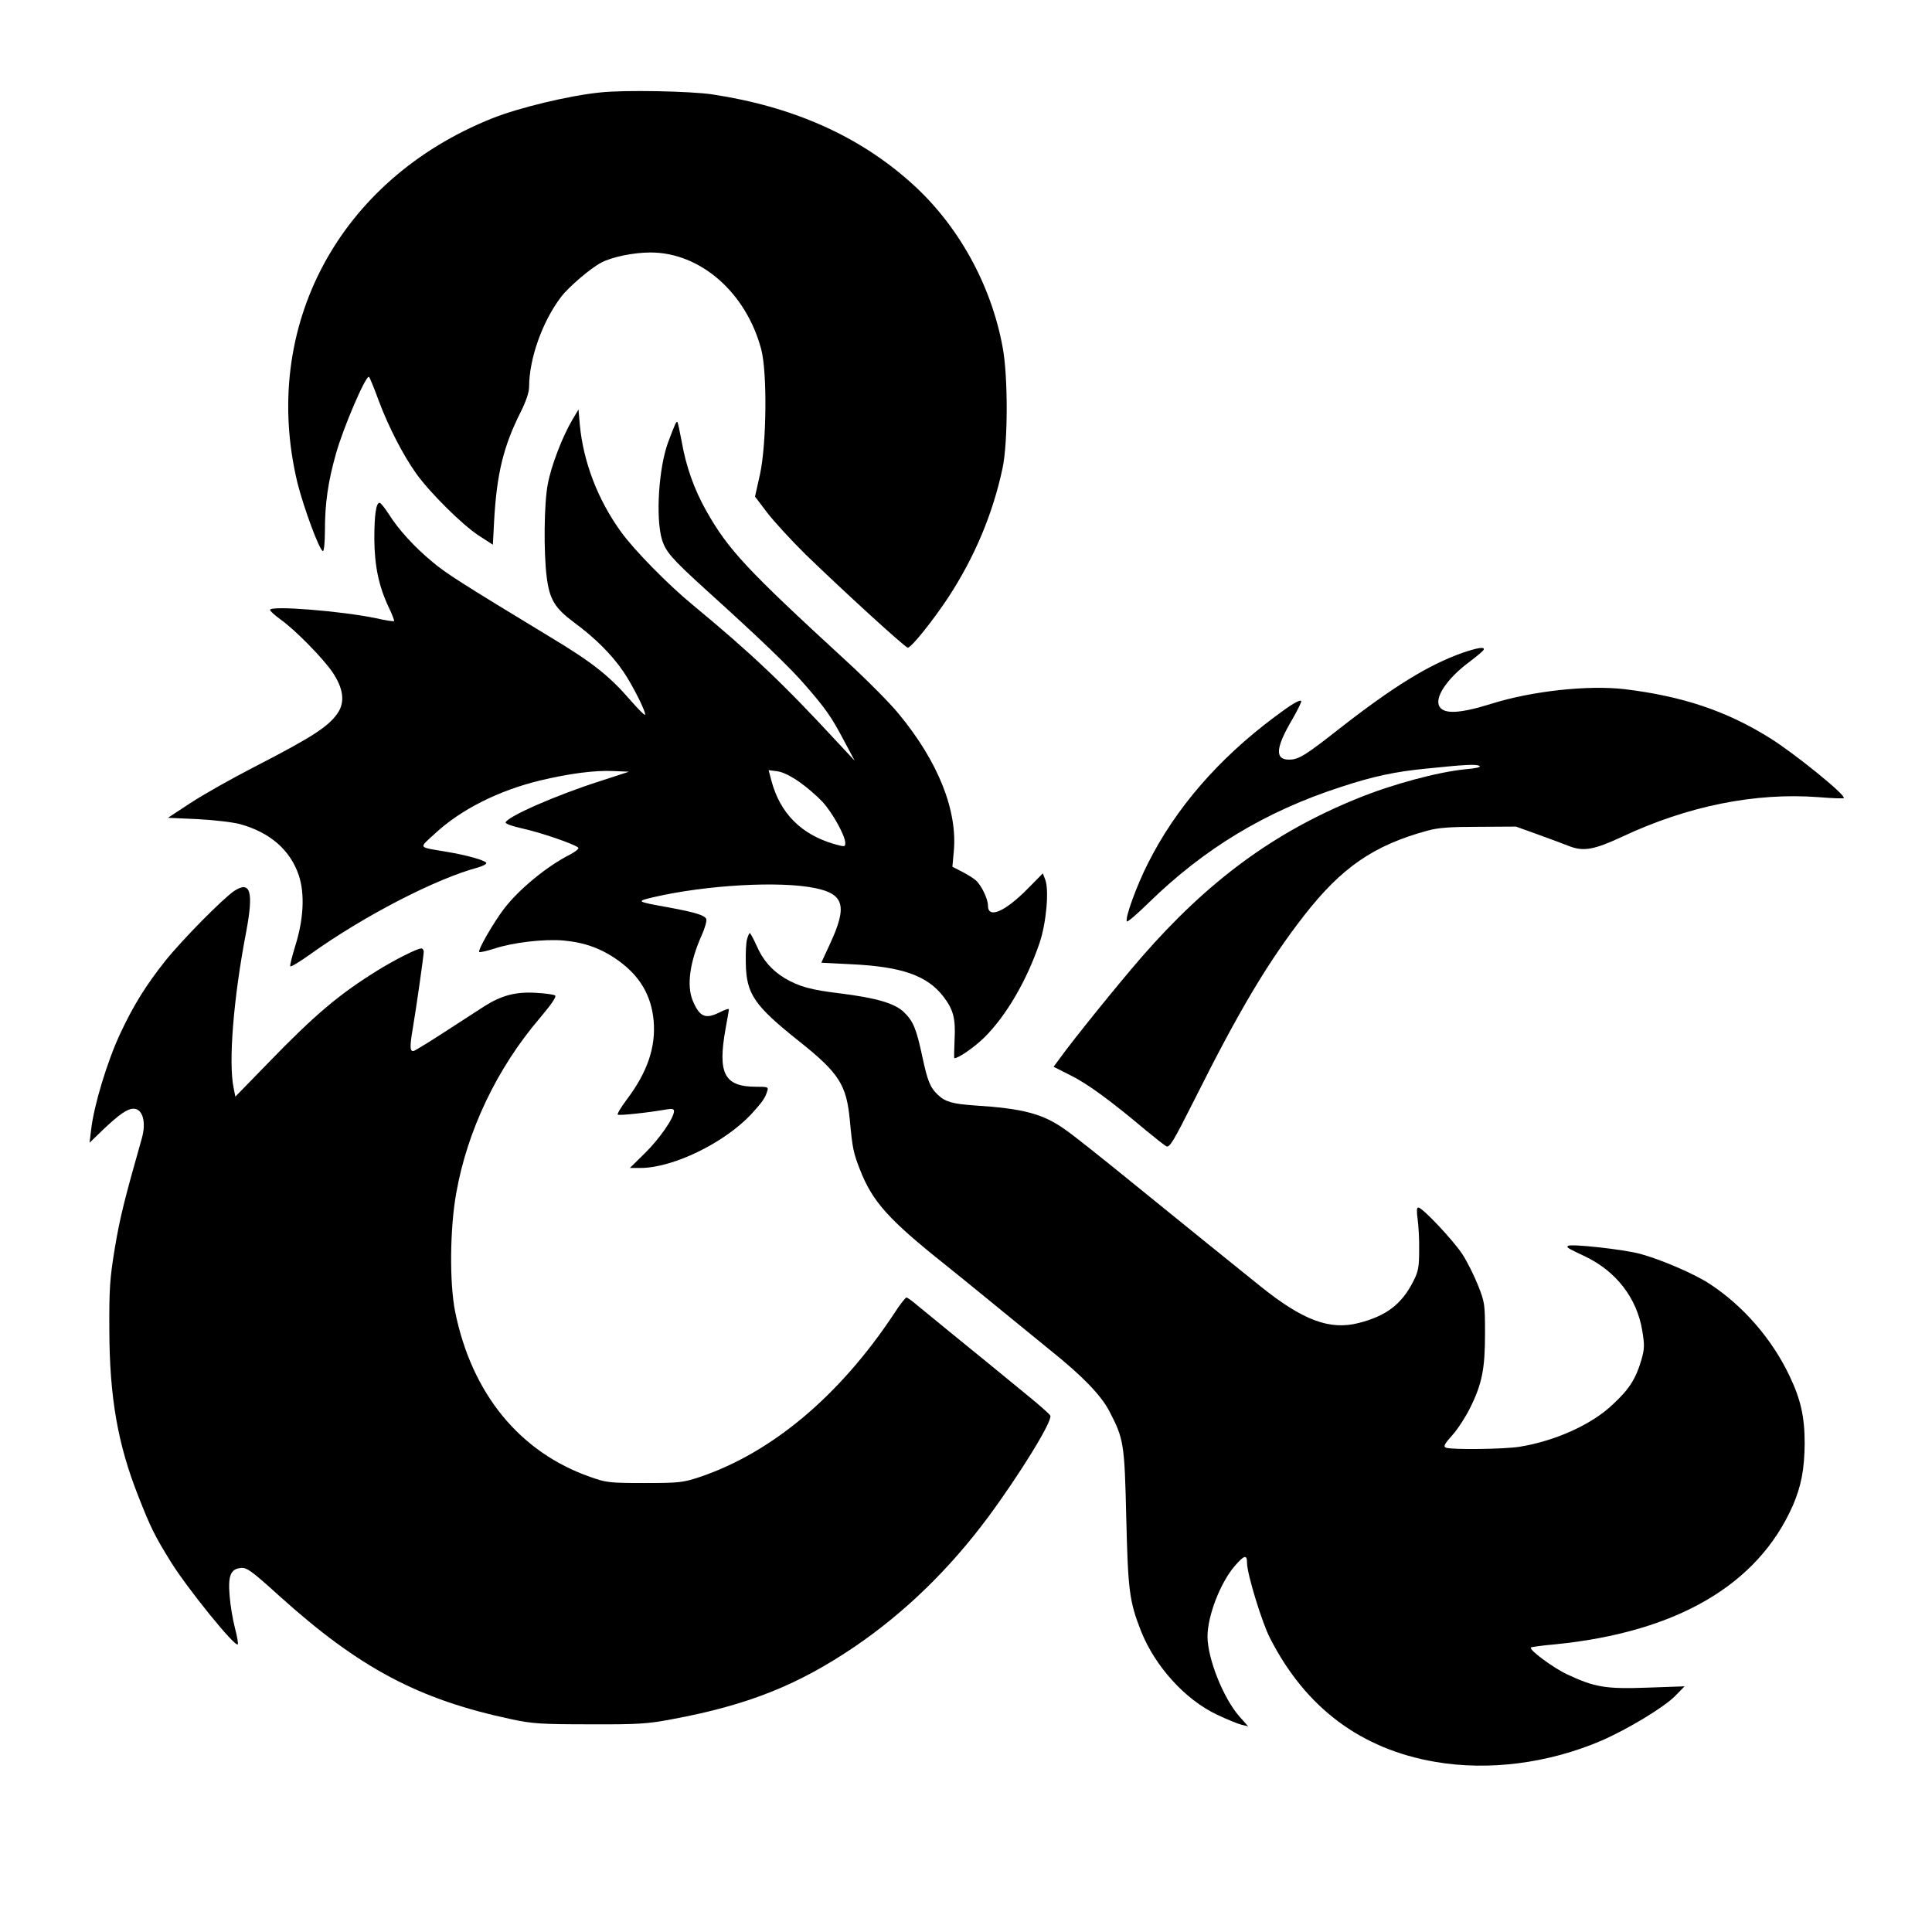 <?xml version="1.0" standalone="no"?>
<!DOCTYPE svg PUBLIC "-//W3C//DTD SVG 20010904//EN"
 "http://www.w3.org/TR/2001/REC-SVG-20010904/DTD/svg10.dtd">
<svg version="1.0" xmlns="http://www.w3.org/2000/svg"
 width="880pt" height="880pt" viewBox="0 0 880 880"
 preserveAspectRatio="xMidYMid meet">
<g transform="translate(0,880) scale(0.1,-0.1)"
fill="#000000" stroke="none">
<path d="M2735 8379 c-141 -14 -370 -69 -493 -118 -699 -279 -1058 -952 -887
-1661 28 -112 101 -310 116 -310 5 0 9 42 9 94 0 123 14 222 51 352 33 117
137 360 150 347 4 -4 24 -53 44 -108 44 -118 110 -246 170 -331 63 -88 209
-233 285 -283 l65 -42 6 114 c12 209 42 334 120 489 25 50 39 91 39 116 0 128
61 299 146 410 34 45 136 132 183 156 49 26 148 46 224 46 227 0 435 -182 504
-440 28 -103 25 -429 -5 -569 l-23 -103 57 -75 c32 -41 110 -126 173 -188 167
-162 454 -425 466 -425 16 0 116 125 185 230 119 182 203 381 247 590 24 116
25 415 0 548 -53 289 -206 563 -421 753 -238 212 -537 344 -901 399 -98 15
-402 21 -510 9z"/>
<path d="M2607 6888 c-44 -74 -97 -210 -112 -294 -17 -86 -19 -311 -5 -421 13
-104 37 -143 126 -209 96 -71 171 -146 224 -224 44 -65 105 -188 98 -196 -3
-2 -32 27 -66 66 -96 111 -174 173 -362 286 -412 250 -478 292 -541 345 -82
68 -154 147 -198 217 -18 28 -37 52 -42 52 -16 0 -24 -55 -24 -165 1 -123 20
-214 65 -310 16 -33 27 -62 25 -64 -3 -2 -40 3 -82 13 -158 33 -483 59 -483
38 0 -5 21 -24 47 -43 68 -48 196 -179 239 -243 47 -71 55 -130 26 -178 -40
-64 -113 -112 -385 -252 -103 -53 -234 -127 -290 -164 l-102 -67 135 -6 c74
-4 162 -14 194 -23 137 -38 228 -118 267 -233 28 -85 22 -200 -16 -321 -14
-46 -25 -88 -23 -93 2 -5 43 20 92 55 243 174 572 344 764 395 23 7 40 16 37
21 -8 12 -89 35 -180 50 -134 23 -129 14 -54 83 117 109 289 196 479 242 135
32 248 47 335 43 l70 -3 -135 -44 c-197 -63 -418 -160 -427 -187 -2 -6 32 -18
78 -28 78 -17 235 -70 253 -87 4 -4 -11 -17 -35 -30 -106 -53 -235 -159 -303
-248 -48 -63 -121 -189 -113 -197 3 -3 33 4 68 15 84 28 228 45 316 37 97 -9
172 -36 249 -91 98 -70 150 -158 161 -272 11 -121 -27 -235 -122 -361 -26 -35
-45 -66 -41 -69 5 -5 132 8 224 24 23 4 32 2 32 -8 0 -31 -66 -126 -132 -191
l-69 -68 47 0 c149 0 381 113 505 244 50 55 64 74 73 104 7 21 5 22 -49 22
-146 0 -177 59 -140 265 8 44 15 83 15 88 0 4 -18 -2 -40 -13 -67 -34 -93 -23
-125 53 -28 68 -13 177 42 299 14 31 23 64 20 72 -7 17 -49 30 -167 52 -155
28 -155 28 -71 48 239 55 572 74 733 41 133 -27 148 -82 70 -251 l-41 -89 137
-7 c229 -11 344 -51 418 -146 47 -61 57 -101 52 -198 -2 -46 -3 -84 -1 -84 19
0 90 49 137 95 99 98 193 259 251 430 31 91 44 241 26 288 l-11 29 -70 -71
c-104 -105 -180 -137 -180 -76 0 31 -30 93 -56 116 -11 9 -39 27 -63 39 l-43
22 6 66 c19 188 -70 412 -250 630 -39 48 -147 157 -240 242 -454 417 -538 507
-638 685 -55 98 -91 200 -111 314 -9 47 -17 87 -20 89 -4 5 -12 -13 -42 -93
-43 -117 -57 -344 -28 -442 17 -56 45 -88 199 -228 247 -223 386 -357 454
-436 92 -106 118 -142 177 -254 l48 -90 -84 90 c-241 261 -388 400 -654 620
-112 92 -267 250 -326 332 -106 146 -172 319 -188 488 l-6 70 -28 -47z m1036
-1651 c34 -24 81 -65 104 -90 45 -49 103 -154 103 -186 0 -19 -2 -19 -52 -5
-150 44 -245 141 -284 287 l-13 49 39 -5 c25 -3 63 -22 103 -50z"/>
<path d="M6660 5826 c-154 -55 -312 -152 -558 -344 -159 -125 -187 -142 -231
-142 -65 0 -61 54 15 183 25 43 43 81 41 84 -8 7 -45 -15 -122 -73 -257 -192
-451 -417 -576 -666 -52 -102 -107 -254 -96 -265 4 -3 48 35 99 85 253 247
532 416 874 527 149 49 247 70 389 84 185 19 230 21 244 12 8 -5 -16 -11 -65
-15 -123 -12 -333 -68 -494 -134 -378 -154 -676 -373 -978 -719 -113 -130
-312 -377 -372 -460 l-31 -42 79 -40 c77 -38 185 -118 342 -250 41 -34 83 -67
92 -72 15 -8 32 20 129 213 203 406 335 627 499 838 171 219 316 319 560 386
50 14 104 18 235 18 l170 1 100 -36 c55 -20 120 -44 145 -54 64 -24 112 -15
237 43 299 141 609 203 897 181 60 -5 112 -7 114 -4 12 12 -225 204 -336 273
-198 124 -399 191 -663 223 -165 19 -419 -8 -604 -66 -144 -45 -216 -49 -238
-14 -25 40 33 127 133 202 36 27 67 53 68 58 6 14 -28 9 -98 -15z"/>
<path d="M1067 4742 c-53 -36 -237 -222 -316 -321 -87 -110 -143 -200 -203
-328 -59 -126 -120 -326 -133 -439 l-7 -59 63 61 c72 68 109 94 137 94 42 0
59 -61 38 -135 -79 -278 -100 -362 -123 -500 -23 -139 -26 -188 -25 -375 1
-303 38 -518 132 -755 56 -143 75 -181 148 -299 76 -122 292 -389 305 -376 3
3 -3 37 -13 75 -10 39 -21 104 -24 145 -8 92 4 124 51 128 27 3 48 -12 176
-128 364 -328 633 -471 1057 -561 93 -20 134 -23 355 -23 220 -1 265 2 375 23
346 64 576 156 835 332 227 155 429 351 606 589 144 195 294 438 283 462 -3 7
-53 51 -111 98 -57 47 -137 112 -177 145 -40 33 -118 96 -172 140 -54 44 -119
97 -143 117 -24 21 -48 38 -52 38 -5 0 -31 -33 -57 -74 -248 -374 -556 -632
-883 -743 -79 -26 -94 -28 -254 -28 -159 0 -175 2 -247 28 -321 112 -540 380
-615 753 -26 129 -24 379 5 539 50 285 186 570 381 798 54 64 77 98 69 103 -6
4 -47 10 -90 12 -90 5 -154 -12 -233 -62 -27 -18 -107 -69 -176 -114 -69 -45
-133 -84 -142 -88 -20 -7 -22 13 -7 101 16 93 50 333 50 350 0 8 -5 15 -11 15
-19 0 -122 -52 -204 -103 -173 -108 -280 -198 -496 -421 l-147 -151 -8 40
c-24 116 -1 407 57 709 35 185 20 236 -54 188z"/>
<path d="M3403 4523 c-5 -16 -7 -64 -6 -108 2 -142 37 -194 243 -358 182 -145
216 -198 231 -361 12 -128 16 -147 47 -226 56 -143 130 -226 388 -431 44 -35
152 -123 240 -195 87 -71 195 -159 239 -195 145 -116 230 -204 268 -277 66
-127 69 -146 77 -487 8 -331 14 -378 67 -514 64 -161 201 -312 344 -380 46
-22 97 -43 114 -47 l30 -7 -40 45 c-73 83 -145 264 -145 364 0 94 59 246 124
321 44 51 56 53 56 14 0 -49 68 -272 105 -343 162 -317 414 -505 752 -563 243
-42 515 -7 756 96 120 52 286 152 338 205 l42 43 -169 -6 c-192 -7 -241 2
-367 61 -65 31 -174 112 -164 122 2 2 50 9 108 14 555 55 924 270 1084 630 39
89 54 167 55 285 0 122 -18 201 -69 308 -81 170 -212 320 -365 420 -67 44
-222 111 -316 136 -73 20 -318 47 -328 36 -7 -7 -6 -8 78 -48 141 -67 236
-190 260 -337 11 -66 11 -82 -4 -135 -25 -85 -55 -133 -131 -203 -97 -92 -263
-166 -425 -192 -70 -11 -308 -14 -334 -4 -13 5 -7 17 30 58 25 28 60 83 79
121 56 112 69 181 69 340 0 135 -1 143 -32 221 -18 45 -50 109 -71 141 -41 63
-182 213 -201 213 -7 0 -8 -16 -3 -52 4 -29 8 -93 7 -143 0 -77 -4 -97 -27
-142 -53 -104 -123 -157 -248 -189 -133 -34 -255 12 -449 168 -146 117 -275
222 -585 473 -135 110 -272 219 -305 241 -100 71 -190 95 -413 109 -98 7 -131
16 -165 48 -35 33 -47 62 -71 174 -27 127 -41 161 -83 202 -42 41 -124 65
-290 86 -134 16 -188 31 -253 69 -58 35 -101 83 -129 149 -14 31 -28 57 -31
57 -2 0 -8 -12 -12 -27z"/>
</g>
</svg>
